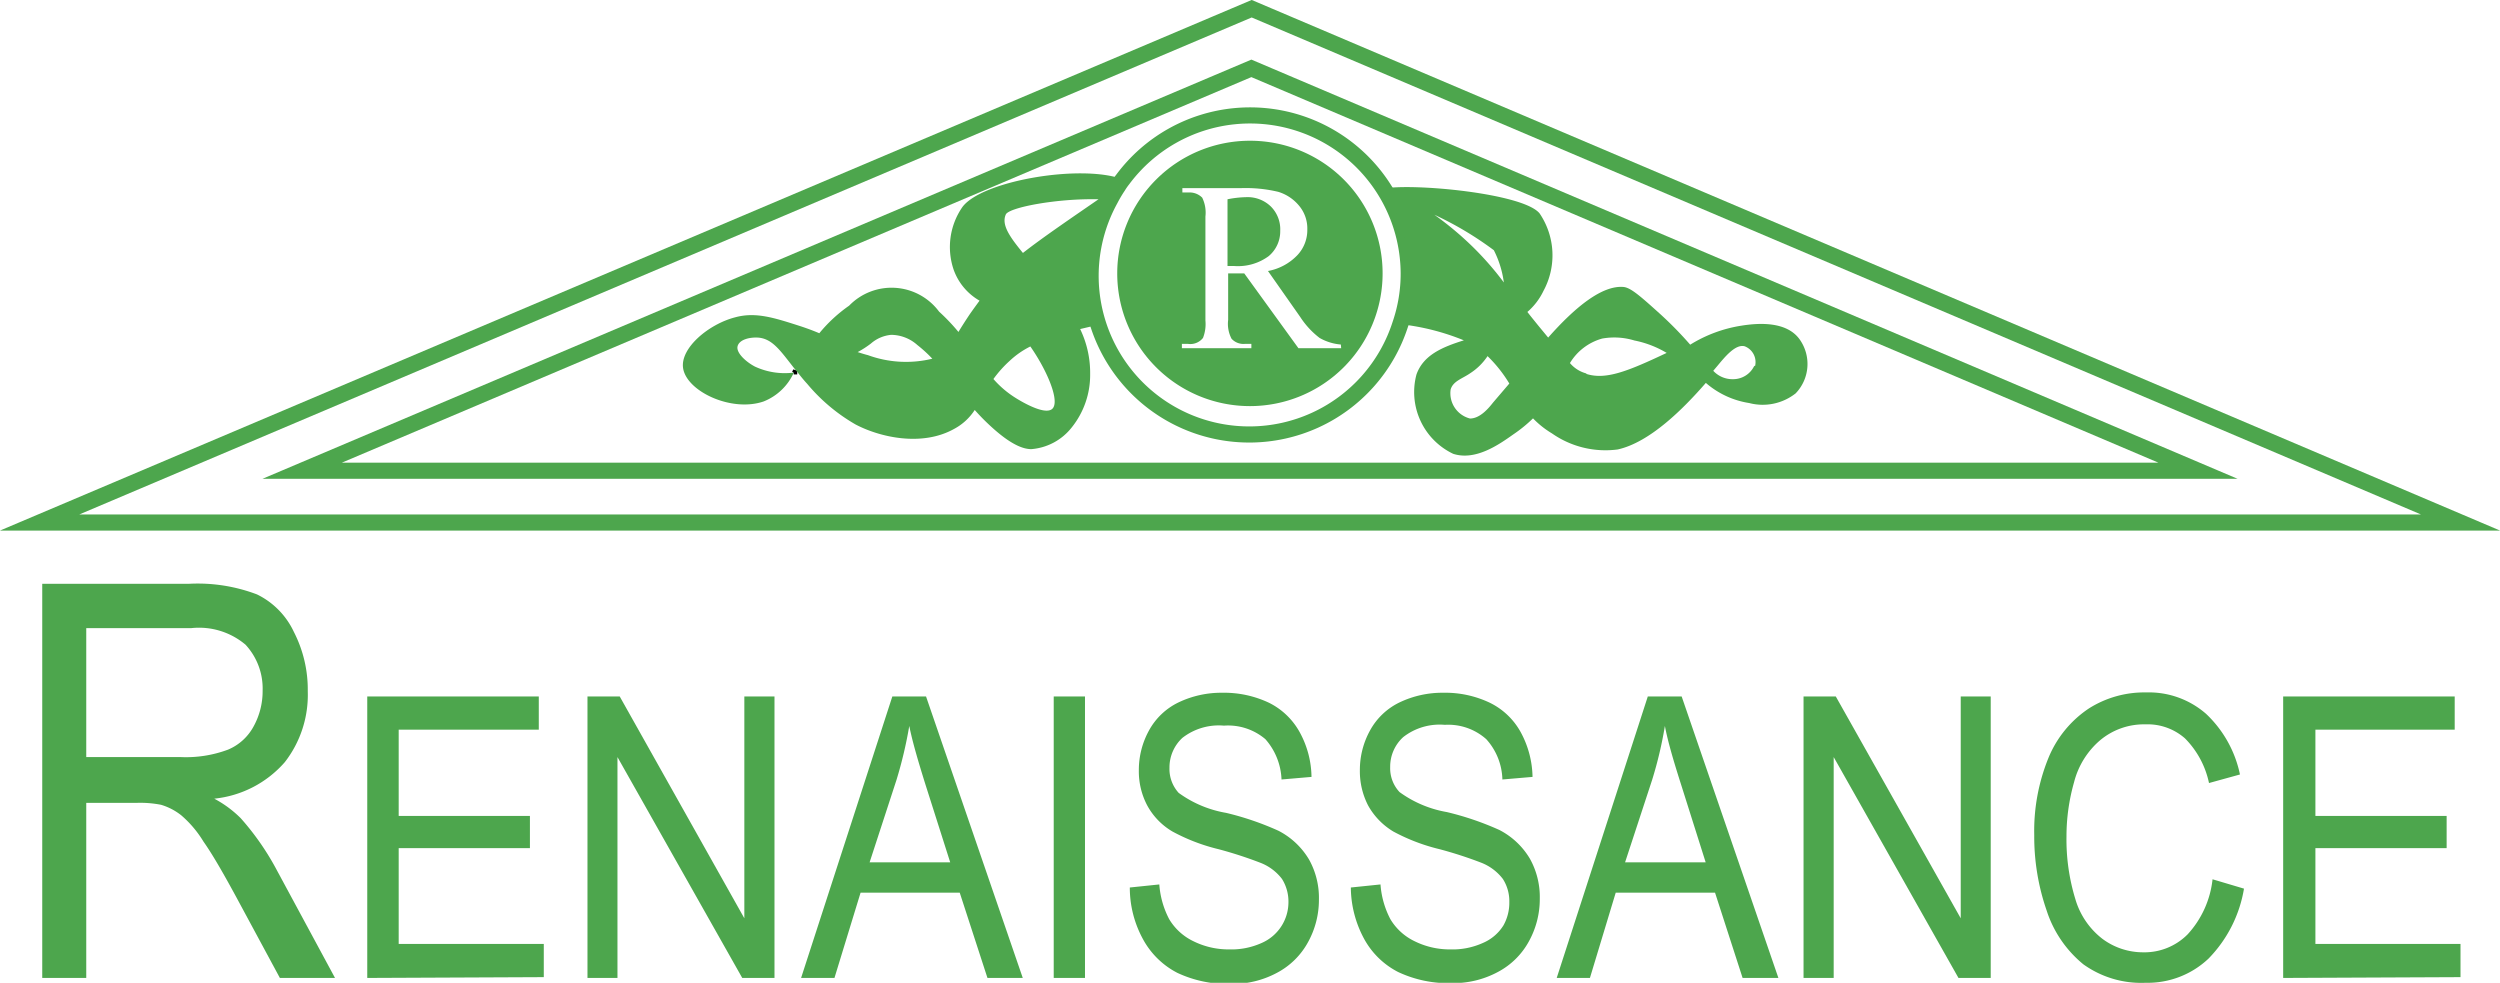 <svg id="Camada_1" data-name="Camada 1" xmlns="http://www.w3.org/2000/svg" viewBox="0 0 155.07 60.96"><defs><style>.cls-1,.cls-3{fill:none;stroke-miterlimit:10;}.cls-1{stroke:#4da64d;}.cls-2{fill:#4da64d;}.cls-3{stroke:#000;stroke-width:0.25px;}</style></defs><polygon class="cls-1" points="18.74 29.2 136.34 29.2 77.62 4.24 18.74 29.2"/><polygon class="cls-1" points="2.46 32.41 152.62 32.41 77.64 0.54 2.46 32.41"/><path class="cls-2" d="M25,129.7V105.25h9.13a10.36,10.36,0,0,1,4.19.66,4.89,4.89,0,0,1,2.29,2.33,7.83,7.83,0,0,1,.86,3.68,6.8,6.8,0,0,1-1.42,4.39,6.71,6.71,0,0,1-4.38,2.27,6.89,6.89,0,0,1,1.64,1.21,16.45,16.45,0,0,1,2.26,3.26l3.59,6.65H39.74L37,124.62c-.8-1.47-1.45-2.6-2-3.38a6.78,6.78,0,0,0-1.38-1.63,3.75,3.75,0,0,0-1.25-.65,6.69,6.69,0,0,0-1.51-.12H27.73V129.7ZM27.73,116h5.86a7.45,7.45,0,0,0,2.93-.46,3.21,3.21,0,0,0,1.6-1.46,4.52,4.52,0,0,0,.55-2.2,4,4,0,0,0-1.06-2.85A4.47,4.47,0,0,0,34.26,108H27.73Z" transform="translate(-22.38 -69.04)"/><path class="cls-2" d="M45.16,129.7V112.24H55.8v2.06H47.11v5.35h8.14v2H47.11v5.94h9v2.06Z" transform="translate(-22.38 -69.04)"/><path class="cls-2" d="M58.82,129.7V112.24h2L68.55,126V112.24h1.87V129.7h-2L60.68,116V129.7Z" transform="translate(-22.38 -69.04)"/><path class="cls-2" d="M72.07,129.7l5.66-17.46h2.09l6,17.46H83.63l-1.72-5.29H75.76l-1.62,5.29Zm4.25-7.17h5l-1.54-4.84c-.46-1.47-.81-2.67-1-3.62a26.51,26.51,0,0,1-.79,3.34Z" transform="translate(-22.38 -69.04)"/><path class="cls-2" d="M87.74,129.7V112.24h1.94V129.7Z" transform="translate(-22.38 -69.04)"/><path class="cls-2" d="M92.46,124.09l1.83-.19a5.47,5.47,0,0,0,.61,2.15,3.51,3.51,0,0,0,1.48,1.36,4.92,4.92,0,0,0,2.26.52,4.56,4.56,0,0,0,2-.4A2.76,2.76,0,0,0,102.3,125a2.64,2.64,0,0,0-.4-1.44,3.08,3.08,0,0,0-1.33-1,25.21,25.21,0,0,0-2.62-.85,11.81,11.81,0,0,1-2.84-1.09,4.19,4.19,0,0,1-1.57-1.62,4.53,4.53,0,0,1-.52-2.18,5.07,5.07,0,0,1,.63-2.47,4.13,4.13,0,0,1,1.85-1.75,6.15,6.15,0,0,1,2.7-.59,6.5,6.5,0,0,1,2.89.62,4.4,4.4,0,0,1,1.92,1.85,5.91,5.91,0,0,1,.72,2.75l-1.86.16a4,4,0,0,0-1-2.5,3.57,3.57,0,0,0-2.57-.84,3.67,3.67,0,0,0-2.58.76,2.5,2.5,0,0,0-.8,1.86,2.2,2.2,0,0,0,.57,1.55,7,7,0,0,0,2.94,1.24,17.93,17.93,0,0,1,3.25,1.11,4.71,4.71,0,0,1,1.9,1.79,4.88,4.88,0,0,1,.61,2.48,5.42,5.42,0,0,1-.67,2.63,4.67,4.67,0,0,1-1.93,1.91,5.82,5.82,0,0,1-2.84.69,7.32,7.32,0,0,1-3.35-.69,5.06,5.06,0,0,1-2.12-2.08A6.65,6.65,0,0,1,92.46,124.09Z" transform="translate(-22.38 -69.04)"/><path class="cls-2" d="M106.17,124.09l1.84-.19a5.47,5.47,0,0,0,.61,2.15,3.51,3.51,0,0,0,1.48,1.36,4.92,4.92,0,0,0,2.26.52,4.56,4.56,0,0,0,2-.4,2.78,2.78,0,0,0,1.27-1.08A2.85,2.85,0,0,0,116,125a2.56,2.56,0,0,0-.4-1.44,3.11,3.11,0,0,0-1.32-1,25.21,25.21,0,0,0-2.62-.85,11.92,11.92,0,0,1-2.85-1.09,4.34,4.34,0,0,1-1.57-1.62,4.64,4.64,0,0,1-.51-2.18,5.07,5.07,0,0,1,.63-2.47,4.13,4.13,0,0,1,1.85-1.75,6.15,6.15,0,0,1,2.7-.59,6.42,6.42,0,0,1,2.88.62,4.37,4.37,0,0,1,1.93,1.85,6,6,0,0,1,.72,2.75l-1.87.16a3.86,3.86,0,0,0-1-2.5A3.54,3.54,0,0,0,112,114a3.67,3.67,0,0,0-2.58.76,2.48,2.48,0,0,0-.81,1.86,2.16,2.16,0,0,0,.58,1.55,7,7,0,0,0,2.93,1.24,18.11,18.11,0,0,1,3.26,1.11,4.71,4.71,0,0,1,1.9,1.79,4.88,4.88,0,0,1,.61,2.48,5.42,5.42,0,0,1-.67,2.63,4.67,4.67,0,0,1-1.93,1.91,5.82,5.82,0,0,1-2.84.69,7.32,7.32,0,0,1-3.35-.69,5,5,0,0,1-2.12-2.08A6.77,6.77,0,0,1,106.17,124.09Z" transform="translate(-22.38 -69.04)"/><path class="cls-2" d="M118.94,129.7l5.65-17.46h2.1l6,17.46h-2.22l-1.71-5.29h-6.16L121,129.7Zm4.24-7.17h5l-1.53-4.84c-.47-1.47-.82-2.67-1-3.62a24.88,24.88,0,0,1-.79,3.34Z" transform="translate(-22.38 -69.04)"/><path class="cls-2" d="M134.25,129.7V112.24h2L144,126V112.24h1.86V129.7h-2L136.12,116V129.7Z" transform="translate(-22.38 -69.04)"/><path class="cls-2" d="M159.62,123.58l1.95.58a8.1,8.1,0,0,1-2.2,4.34,5.49,5.49,0,0,1-3.9,1.5,6.16,6.16,0,0,1-3.87-1.15,7.14,7.14,0,0,1-2.27-3.33,14,14,0,0,1-.77-4.68,12,12,0,0,1,.87-4.76,6.76,6.76,0,0,1,2.51-3.09,6.42,6.42,0,0,1,3.56-1,5.39,5.39,0,0,1,3.72,1.33,7.17,7.17,0,0,1,2.1,3.76l-1.92.53a5.55,5.55,0,0,0-1.49-2.77,3.51,3.51,0,0,0-2.45-.87,4.24,4.24,0,0,0-2.83,1,5.07,5.07,0,0,0-1.6,2.59,12.23,12.23,0,0,0-.47,3.36,12.63,12.63,0,0,0,.55,3.89,4.81,4.81,0,0,0,1.7,2.48,4.22,4.22,0,0,0,2.5.82,3.77,3.77,0,0,0,2.77-1.12A6,6,0,0,0,159.62,123.58Z" transform="translate(-22.38 -69.04)"/><path class="cls-2" d="M164,129.7V112.24h10.64v2.06H166v5.35h8.14v2H166v5.94h9v2.06Z" transform="translate(-22.38 -69.04)"/><path class="cls-2" d="M101.07,84.93a3.21,3.21,0,0,1-2.14.61h-.41V81.4a6.56,6.56,0,0,1,1.15-.13,2.07,2.07,0,0,1,1.54.58,2,2,0,0,1,.58,1.51A2,2,0,0,1,101.07,84.93Z" transform="translate(-22.38 -69.04)"/><path class="cls-2" d="M99.92,77.77A8.23,8.23,0,1,0,108.14,86,8.22,8.22,0,0,0,99.92,77.77Zm5.65,12.87h-2.65L99.56,86h-1v2.88a2,2,0,0,0,.21,1.17,1,1,0,0,0,.83.32H100v.27H95.69v-.27h.38A1,1,0,0,0,97,90a2.37,2.37,0,0,0,.15-1.08V82.47a2.11,2.11,0,0,0-.2-1.17,1.1,1.1,0,0,0-.85-.32h-.38v-.27h3.62a8.72,8.72,0,0,1,2.33.23,2.68,2.68,0,0,1,1.28.85,2.19,2.19,0,0,1,.52,1.48,2.27,2.27,0,0,1-.6,1.58,3.36,3.36,0,0,1-1.84,1l2,2.85a5.2,5.2,0,0,0,1.2,1.3,3.16,3.16,0,0,0,1.32.41Z" transform="translate(-22.38 -69.04)"/><path class="cls-1" d="M109.76,86a9.68,9.68,0,0,1-.52,3.15,9.84,9.84,0,1,1-18-7.73,8.61,8.61,0,0,1,.49-.83,4.15,4.15,0,0,1,.3-.43A9.84,9.84,0,0,1,109.76,86Z" transform="translate(-22.38 -69.04)"/><path class="cls-3" d="M71.71,92a.86.86,0,0,1-.1.16" transform="translate(-22.38 -69.04)"/><path class="cls-3" d="M71.83,92.14l-.22,0" transform="translate(-22.38 -69.04)"/><path class="cls-2" d="M82.07,81.89a4.36,4.36,0,0,0-.54,3.87,3.61,3.61,0,0,0,1.61,1.93c-.4.54-.62.86-.62.86-.3.45-.52.8-.69,1.08a12.31,12.31,0,0,0-1.2-1.26A3.67,3.67,0,0,0,75.05,88a9.14,9.14,0,0,0-1.85,1.71c-.33-.14-.72-.29-1.21-.45-1.62-.52-2.74-.88-4-.54-1.64.42-3.42,1.9-3.24,3.15.21,1.44,3,2.76,5,2.07a3.45,3.45,0,0,0,1.87-1.79,4.4,4.4,0,0,1-2.41-.37c-.54-.28-1.18-.85-1.08-1.26s.73-.57,1.26-.54c.93.06,1.43.87,2.33,2l.12.14c.18.23.38.48.61.73a11.11,11.11,0,0,0,3,2.52c1.52.8,4.13,1.39,6.12.27a3.45,3.45,0,0,0,1.27-1.17,13.56,13.56,0,0,0,1.07,1.08c1.39,1.26,2.1,1.34,2.43,1.35a3.54,3.54,0,0,0,2.52-1.35A5.2,5.2,0,0,0,90,92.24a6.26,6.26,0,0,0-.62-2.79l1.23-.29a9.85,9.85,0,0,1,.61-7.74,8.61,8.61,0,0,1,.49-.83,4.15,4.15,0,0,1,.3-.43C89.46,79.2,83.26,80.25,82.07,81.89Zm-5.85,9.18c-.24-.06-.45-.13-.64-.19a6.13,6.13,0,0,0,.82-.53,2.21,2.21,0,0,1,1.26-.54,2.46,2.46,0,0,1,1.62.63,8.46,8.46,0,0,1,.93.85A6.88,6.88,0,0,1,76.22,91.07ZM87.65,94.4c-.47.43-2-.5-2.34-.72A6.11,6.11,0,0,1,84,92.55a7.21,7.21,0,0,1,1-1.12,5.41,5.41,0,0,1,1.29-.9C87.32,92,88.15,93.94,87.65,94.4Zm-1.82-9.67c-.82-1-1.35-1.75-1.06-2.39.2-.43,3.15-1,5.75-.94C89,82.45,87.08,83.75,85.83,84.73Z" transform="translate(-22.38 -69.04)"/><path class="cls-2" d="M134,90.08c-.83-1.14-2.6-1-3.6-.84a8.51,8.51,0,0,0-3.18,1.18,22.93,22.93,0,0,0-1.86-1.9c-1.22-1.1-1.83-1.64-2.28-1.68-1.33-.11-3,1.25-4.67,3.14l-.61-.74c-.25-.31-.48-.59-.68-.85a4,4,0,0,0,1-1.31,4.63,4.63,0,0,0-.24-4.8c-1-1.25-7.87-1.89-9.68-1.54A9.81,9.81,0,0,1,109.76,86a9.68,9.68,0,0,1-.52,3.15,14.6,14.6,0,0,1,3.94,1c-1.34.42-2.51.91-2.94,2.12a4.24,4.24,0,0,0,2.28,4.92c1.39.45,2.86-.59,3.72-1.2a8.76,8.76,0,0,0,1.23-1,5.63,5.63,0,0,0,1.17.93,5.79,5.79,0,0,0,4.08,1c2-.44,4.09-2.54,5.47-4.13a5.35,5.35,0,0,0,2.69,1.25,3.3,3.3,0,0,0,2.88-.6A2.63,2.63,0,0,0,134,90.08Zm-22.65-7.72a20.84,20.84,0,0,1,3.69,2.2,6.18,6.18,0,0,1,.62,2,19,19,0,0,0-1.94-2.22A19.93,19.93,0,0,0,111.35,82.36ZM115,94c-.26.33-.8,1-1.44,1a1.62,1.62,0,0,1-1.2-1.8c.15-.52.72-.67,1.2-1a3.69,3.69,0,0,0,1.09-1.07A8.43,8.43,0,0,1,116,92.83Zm5.76-1.8a2,2,0,0,1-1-.64,3.4,3.4,0,0,1,2-1.52,4.28,4.28,0,0,1,2,.12,6.28,6.28,0,0,1,2,.77C123.35,92.07,122,92.61,120.8,92.24Zm10.44-.48a1.45,1.45,0,0,1-1.32.84,1.62,1.62,0,0,1-1.23-.52l.27-.32c.42-.5,1.1-1.36,1.68-1.2A1.05,1.05,0,0,1,131.24,91.76Z" transform="translate(-22.38 -69.04)"/></svg>